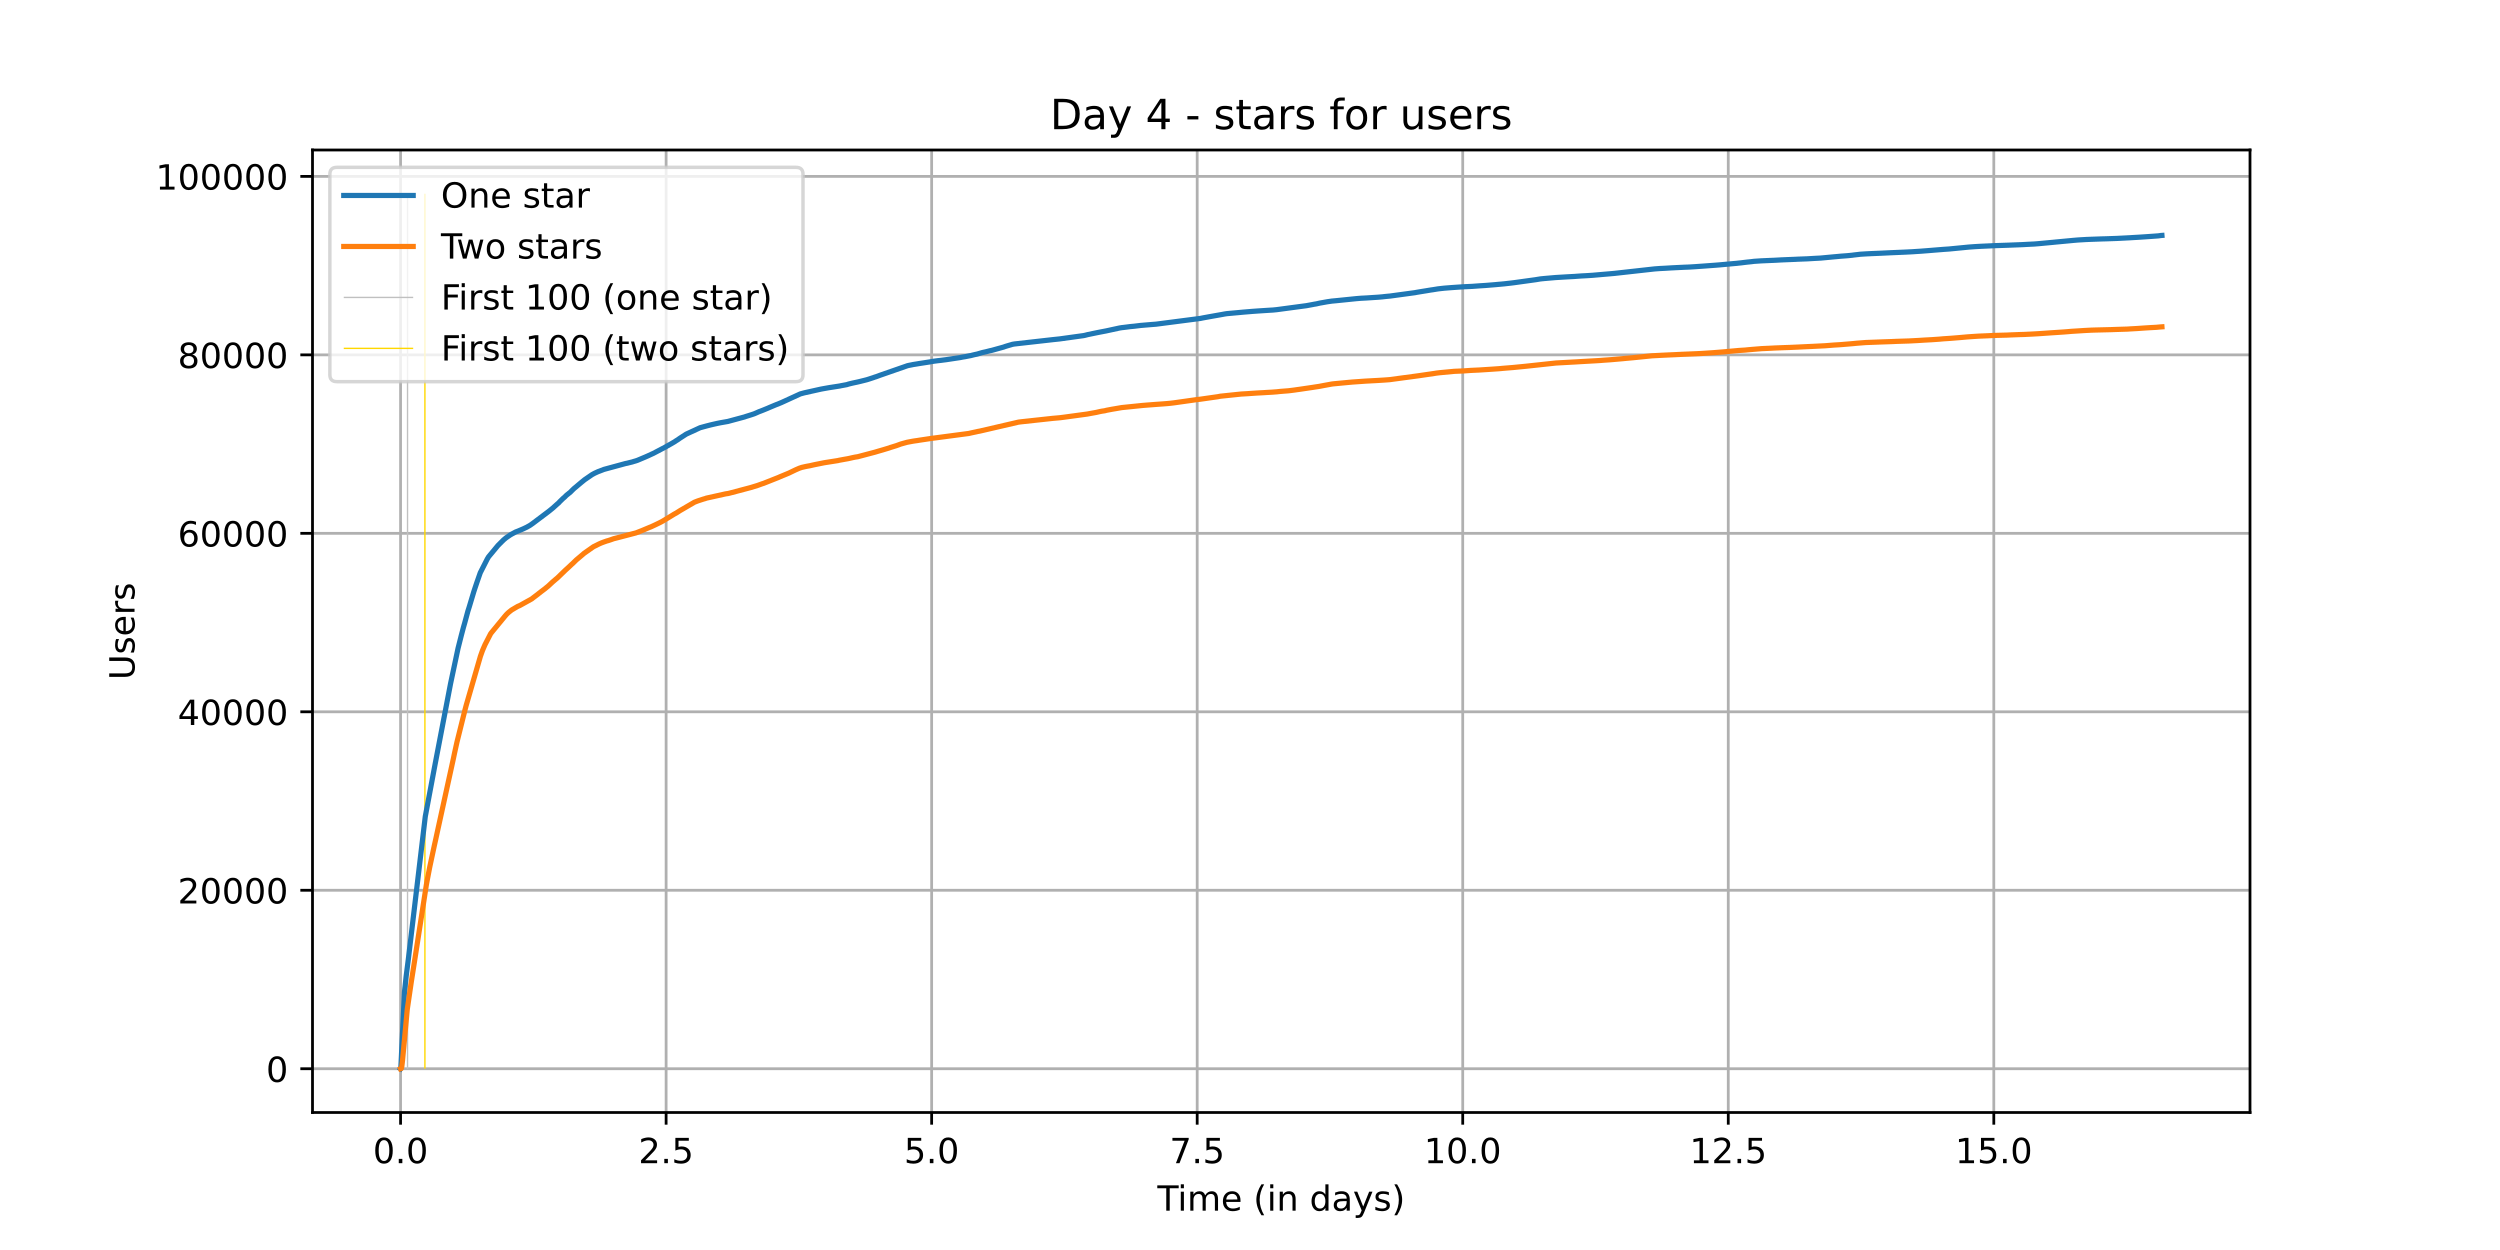 <?xml version="1.0" encoding="utf-8" standalone="no"?>
<!DOCTYPE svg PUBLIC "-//W3C//DTD SVG 1.1//EN"
  "http://www.w3.org/Graphics/SVG/1.1/DTD/svg11.dtd">
<!-- Created with matplotlib (https://matplotlib.org/) -->
<svg height="360pt" version="1.1" viewBox="0 0 720 360" width="720pt" xmlns="http://www.w3.org/2000/svg" xmlns:xlink="http://www.w3.org/1999/xlink">
 <defs>
  <style type="text/css">*{stroke-linecap:butt;stroke-linejoin:round;}</style>
 </defs>
 <g id="figure_1">
  <g id="patch_1">
   <path d="M 0 360 
L 720 360 
L 720 0 
L 0 0 
z
" style="fill:#ffffff;"/>
  </g>
  <g id="axes_1">
   <g id="patch_2">
    <path d="M 90 320.4 
L 648 320.4 
L 648 43.2 
L 90 43.2 
z
" style="fill:#ffffff;"/>
   </g>
   <g id="matplotlib.axis_1">
    <g id="xtick_1">
     <g id="line2d_1">
      <path clip-path="url(#pec21afcc4f)" d="M 115.364 320.4 
L 115.364 43.2 
" style="fill:none;stroke:#b0b0b0;stroke-linecap:square;stroke-width:0.8;"/>
     </g>
     <g id="line2d_2">
      <defs>
       <path d="M 0 0 
L 0 3.5 
" id="m380cfe4bb8" style="stroke:#000000;stroke-width:0.8;"/>
      </defs>
      <g>
       <use style="stroke:#000000;stroke-width:0.8;" x="115.364" xlink:href="#m380cfe4bb8" y="320.4"/>
      </g>
     </g>
     <g id="text_1">
      <!-- 0.0 -->
      <g transform="translate(107.412 334.998)scale(0.1 -0.1)">
       <defs>
        <path d="M 31.781 66.406 
Q 24.172 66.406 20.328 58.906 
Q 16.5 51.422 16.5 36.375 
Q 16.5 21.391 20.328 13.891 
Q 24.172 6.391 31.781 6.391 
Q 39.453 6.391 43.281 13.891 
Q 47.125 21.391 47.125 36.375 
Q 47.125 51.422 43.281 58.906 
Q 39.453 66.406 31.781 66.406 
z
M 31.781 74.219 
Q 44.047 74.219 50.516 64.516 
Q 56.984 54.828 56.984 36.375 
Q 56.984 17.969 50.516 8.266 
Q 44.047 -1.422 31.781 -1.422 
Q 19.531 -1.422 13.062 8.266 
Q 6.594 17.969 6.594 36.375 
Q 6.594 54.828 13.062 64.516 
Q 19.531 74.219 31.781 74.219 
z
" id="DejaVuSans-48"/>
        <path d="M 10.688 12.406 
L 21 12.406 
L 21 0 
L 10.688 0 
z
" id="DejaVuSans-46"/>
       </defs>
       <use xlink:href="#DejaVuSans-48"/>
       <use x="63.623" xlink:href="#DejaVuSans-46"/>
       <use x="95.41" xlink:href="#DejaVuSans-48"/>
      </g>
     </g>
    </g>
    <g id="xtick_2">
     <g id="line2d_3">
      <path clip-path="url(#pec21afcc4f)" d="M 191.839 320.4 
L 191.839 43.2 
" style="fill:none;stroke:#b0b0b0;stroke-linecap:square;stroke-width:0.8;"/>
     </g>
     <g id="line2d_4">
      <g>
       <use style="stroke:#000000;stroke-width:0.8;" x="191.839" xlink:href="#m380cfe4bb8" y="320.4"/>
      </g>
     </g>
     <g id="text_2">
      <!-- 2.5 -->
      <g transform="translate(183.887 334.998)scale(0.1 -0.1)">
       <defs>
        <path d="M 19.188 8.297 
L 53.609 8.297 
L 53.609 0 
L 7.328 0 
L 7.328 8.297 
Q 12.938 14.109 22.625 23.891 
Q 32.328 33.688 34.812 36.531 
Q 39.547 41.844 41.422 45.531 
Q 43.312 49.219 43.312 52.781 
Q 43.312 58.594 39.234 62.25 
Q 35.156 65.922 28.609 65.922 
Q 23.969 65.922 18.812 64.312 
Q 13.672 62.703 7.812 59.422 
L 7.812 69.391 
Q 13.766 71.781 18.938 73 
Q 24.125 74.219 28.422 74.219 
Q 39.75 74.219 46.484 68.547 
Q 53.219 62.891 53.219 53.422 
Q 53.219 48.922 51.531 44.891 
Q 49.859 40.875 45.406 35.406 
Q 44.188 33.984 37.641 27.219 
Q 31.109 20.453 19.188 8.297 
z
" id="DejaVuSans-50"/>
        <path d="M 10.797 72.906 
L 49.516 72.906 
L 49.516 64.594 
L 19.828 64.594 
L 19.828 46.734 
Q 21.969 47.469 24.109 47.828 
Q 26.266 48.188 28.422 48.188 
Q 40.625 48.188 47.75 41.5 
Q 54.891 34.812 54.891 23.391 
Q 54.891 11.625 47.562 5.094 
Q 40.234 -1.422 26.906 -1.422 
Q 22.312 -1.422 17.547 -0.641 
Q 12.797 0.141 7.719 1.703 
L 7.719 11.625 
Q 12.109 9.234 16.797 8.062 
Q 21.484 6.891 26.703 6.891 
Q 35.156 6.891 40.078 11.328 
Q 45.016 15.766 45.016 23.391 
Q 45.016 31 40.078 35.438 
Q 35.156 39.891 26.703 39.891 
Q 22.75 39.891 18.812 39.016 
Q 14.891 38.141 10.797 36.281 
z
" id="DejaVuSans-53"/>
       </defs>
       <use xlink:href="#DejaVuSans-50"/>
       <use x="63.623" xlink:href="#DejaVuSans-46"/>
       <use x="95.41" xlink:href="#DejaVuSans-53"/>
      </g>
     </g>
    </g>
    <g id="xtick_3">
     <g id="line2d_5">
      <path clip-path="url(#pec21afcc4f)" d="M 268.314 320.4 
L 268.314 43.2 
" style="fill:none;stroke:#b0b0b0;stroke-linecap:square;stroke-width:0.8;"/>
     </g>
     <g id="line2d_6">
      <g>
       <use style="stroke:#000000;stroke-width:0.8;" x="268.314" xlink:href="#m380cfe4bb8" y="320.4"/>
      </g>
     </g>
     <g id="text_3">
      <!-- 5.0 -->
      <g transform="translate(260.363 334.998)scale(0.1 -0.1)">
       <use xlink:href="#DejaVuSans-53"/>
       <use x="63.623" xlink:href="#DejaVuSans-46"/>
       <use x="95.41" xlink:href="#DejaVuSans-48"/>
      </g>
     </g>
    </g>
    <g id="xtick_4">
     <g id="line2d_7">
      <path clip-path="url(#pec21afcc4f)" d="M 344.79 320.4 
L 344.79 43.2 
" style="fill:none;stroke:#b0b0b0;stroke-linecap:square;stroke-width:0.8;"/>
     </g>
     <g id="line2d_8">
      <g>
       <use style="stroke:#000000;stroke-width:0.8;" x="344.79" xlink:href="#m380cfe4bb8" y="320.4"/>
      </g>
     </g>
     <g id="text_4">
      <!-- 7.5 -->
      <g transform="translate(336.838 334.998)scale(0.1 -0.1)">
       <defs>
        <path d="M 8.203 72.906 
L 55.078 72.906 
L 55.078 68.703 
L 28.609 0 
L 18.312 0 
L 43.219 64.594 
L 8.203 64.594 
z
" id="DejaVuSans-55"/>
       </defs>
       <use xlink:href="#DejaVuSans-55"/>
       <use x="63.623" xlink:href="#DejaVuSans-46"/>
       <use x="95.41" xlink:href="#DejaVuSans-53"/>
      </g>
     </g>
    </g>
    <g id="xtick_5">
     <g id="line2d_9">
      <path clip-path="url(#pec21afcc4f)" d="M 421.265 320.4 
L 421.265 43.2 
" style="fill:none;stroke:#b0b0b0;stroke-linecap:square;stroke-width:0.8;"/>
     </g>
     <g id="line2d_10">
      <g>
       <use style="stroke:#000000;stroke-width:0.8;" x="421.265" xlink:href="#m380cfe4bb8" y="320.4"/>
      </g>
     </g>
     <g id="text_5">
      <!-- 10.0 -->
      <g transform="translate(410.132 334.998)scale(0.1 -0.1)">
       <defs>
        <path d="M 12.406 8.297 
L 28.516 8.297 
L 28.516 63.922 
L 10.984 60.406 
L 10.984 69.391 
L 28.422 72.906 
L 38.281 72.906 
L 38.281 8.297 
L 54.391 8.297 
L 54.391 0 
L 12.406 0 
z
" id="DejaVuSans-49"/>
       </defs>
       <use xlink:href="#DejaVuSans-49"/>
       <use x="63.623" xlink:href="#DejaVuSans-48"/>
       <use x="127.246" xlink:href="#DejaVuSans-46"/>
       <use x="159.033" xlink:href="#DejaVuSans-48"/>
      </g>
     </g>
    </g>
    <g id="xtick_6">
     <g id="line2d_11">
      <path clip-path="url(#pec21afcc4f)" d="M 497.74 320.4 
L 497.74 43.2 
" style="fill:none;stroke:#b0b0b0;stroke-linecap:square;stroke-width:0.8;"/>
     </g>
     <g id="line2d_12">
      <g>
       <use style="stroke:#000000;stroke-width:0.8;" x="497.74" xlink:href="#m380cfe4bb8" y="320.4"/>
      </g>
     </g>
     <g id="text_6">
      <!-- 12.5 -->
      <g transform="translate(486.608 334.998)scale(0.1 -0.1)">
       <use xlink:href="#DejaVuSans-49"/>
       <use x="63.623" xlink:href="#DejaVuSans-50"/>
       <use x="127.246" xlink:href="#DejaVuSans-46"/>
       <use x="159.033" xlink:href="#DejaVuSans-53"/>
      </g>
     </g>
    </g>
    <g id="xtick_7">
     <g id="line2d_13">
      <path clip-path="url(#pec21afcc4f)" d="M 574.216 320.4 
L 574.216 43.2 
" style="fill:none;stroke:#b0b0b0;stroke-linecap:square;stroke-width:0.8;"/>
     </g>
     <g id="line2d_14">
      <g>
       <use style="stroke:#000000;stroke-width:0.8;" x="574.216" xlink:href="#m380cfe4bb8" y="320.4"/>
      </g>
     </g>
     <g id="text_7">
      <!-- 15.0 -->
      <g transform="translate(563.083 334.998)scale(0.1 -0.1)">
       <use xlink:href="#DejaVuSans-49"/>
       <use x="63.623" xlink:href="#DejaVuSans-53"/>
       <use x="127.246" xlink:href="#DejaVuSans-46"/>
       <use x="159.033" xlink:href="#DejaVuSans-48"/>
      </g>
     </g>
    </g>
    <g id="text_8">
     <!-- Time (in days) -->
     <g transform="translate(333.327 348.677)scale(0.1 -0.1)">
      <defs>
       <path d="M -0.297 72.906 
L 61.375 72.906 
L 61.375 64.594 
L 35.5 64.594 
L 35.5 0 
L 25.594 0 
L 25.594 64.594 
L -0.297 64.594 
z
" id="DejaVuSans-84"/>
       <path d="M 9.422 54.688 
L 18.406 54.688 
L 18.406 0 
L 9.422 0 
z
M 9.422 75.984 
L 18.406 75.984 
L 18.406 64.594 
L 9.422 64.594 
z
" id="DejaVuSans-105"/>
       <path d="M 52 44.188 
Q 55.375 50.25 60.062 53.125 
Q 64.75 56 71.094 56 
Q 79.641 56 84.281 50.016 
Q 88.922 44.047 88.922 33.016 
L 88.922 0 
L 79.891 0 
L 79.891 32.719 
Q 79.891 40.578 77.094 44.375 
Q 74.312 48.188 68.609 48.188 
Q 61.625 48.188 57.562 43.547 
Q 53.516 38.922 53.516 30.906 
L 53.516 0 
L 44.484 0 
L 44.484 32.719 
Q 44.484 40.625 41.703 44.406 
Q 38.922 48.188 33.109 48.188 
Q 26.219 48.188 22.156 43.531 
Q 18.109 38.875 18.109 30.906 
L 18.109 0 
L 9.078 0 
L 9.078 54.688 
L 18.109 54.688 
L 18.109 46.188 
Q 21.188 51.219 25.484 53.609 
Q 29.781 56 35.688 56 
Q 41.656 56 45.828 52.969 
Q 50 49.953 52 44.188 
z
" id="DejaVuSans-109"/>
       <path d="M 56.203 29.594 
L 56.203 25.203 
L 14.891 25.203 
Q 15.484 15.922 20.484 11.062 
Q 25.484 6.203 34.422 6.203 
Q 39.594 6.203 44.453 7.469 
Q 49.312 8.734 54.109 11.281 
L 54.109 2.781 
Q 49.266 0.734 44.188 -0.344 
Q 39.109 -1.422 33.891 -1.422 
Q 20.797 -1.422 13.156 6.188 
Q 5.516 13.812 5.516 26.812 
Q 5.516 40.234 12.766 48.109 
Q 20.016 56 32.328 56 
Q 43.359 56 49.781 48.891 
Q 56.203 41.797 56.203 29.594 
z
M 47.219 32.234 
Q 47.125 39.594 43.094 43.984 
Q 39.062 48.391 32.422 48.391 
Q 24.906 48.391 20.391 44.141 
Q 15.875 39.891 15.188 32.172 
z
" id="DejaVuSans-101"/>
       <path id="DejaVuSans-32"/>
       <path d="M 31 75.875 
Q 24.469 64.656 21.281 53.656 
Q 18.109 42.672 18.109 31.391 
Q 18.109 20.125 21.312 9.062 
Q 24.516 -2 31 -13.188 
L 23.188 -13.188 
Q 15.875 -1.703 12.234 9.375 
Q 8.594 20.453 8.594 31.391 
Q 8.594 42.281 12.203 53.312 
Q 15.828 64.359 23.188 75.875 
z
" id="DejaVuSans-40"/>
       <path d="M 54.891 33.016 
L 54.891 0 
L 45.906 0 
L 45.906 32.719 
Q 45.906 40.484 42.875 44.328 
Q 39.844 48.188 33.797 48.188 
Q 26.516 48.188 22.312 43.547 
Q 18.109 38.922 18.109 30.906 
L 18.109 0 
L 9.078 0 
L 9.078 54.688 
L 18.109 54.688 
L 18.109 46.188 
Q 21.344 51.125 25.703 53.562 
Q 30.078 56 35.797 56 
Q 45.219 56 50.047 50.172 
Q 54.891 44.344 54.891 33.016 
z
" id="DejaVuSans-110"/>
       <path d="M 45.406 46.391 
L 45.406 75.984 
L 54.391 75.984 
L 54.391 0 
L 45.406 0 
L 45.406 8.203 
Q 42.578 3.328 38.25 0.953 
Q 33.938 -1.422 27.875 -1.422 
Q 17.969 -1.422 11.734 6.484 
Q 5.516 14.406 5.516 27.297 
Q 5.516 40.188 11.734 48.094 
Q 17.969 56 27.875 56 
Q 33.938 56 38.25 53.625 
Q 42.578 51.266 45.406 46.391 
z
M 14.797 27.297 
Q 14.797 17.391 18.875 11.75 
Q 22.953 6.109 30.078 6.109 
Q 37.203 6.109 41.297 11.75 
Q 45.406 17.391 45.406 27.297 
Q 45.406 37.203 41.297 42.844 
Q 37.203 48.484 30.078 48.484 
Q 22.953 48.484 18.875 42.844 
Q 14.797 37.203 14.797 27.297 
z
" id="DejaVuSans-100"/>
       <path d="M 34.281 27.484 
Q 23.391 27.484 19.188 25 
Q 14.984 22.516 14.984 16.5 
Q 14.984 11.719 18.141 8.906 
Q 21.297 6.109 26.703 6.109 
Q 34.188 6.109 38.703 11.406 
Q 43.219 16.703 43.219 25.484 
L 43.219 27.484 
z
M 52.203 31.203 
L 52.203 0 
L 43.219 0 
L 43.219 8.297 
Q 40.141 3.328 35.547 0.953 
Q 30.953 -1.422 24.312 -1.422 
Q 15.922 -1.422 10.953 3.297 
Q 6 8.016 6 15.922 
Q 6 25.141 12.172 29.828 
Q 18.359 34.516 30.609 34.516 
L 43.219 34.516 
L 43.219 35.406 
Q 43.219 41.609 39.141 45 
Q 35.062 48.391 27.688 48.391 
Q 23 48.391 18.547 47.266 
Q 14.109 46.141 10.016 43.891 
L 10.016 52.203 
Q 14.938 54.109 19.578 55.047 
Q 24.219 56 28.609 56 
Q 40.484 56 46.344 49.844 
Q 52.203 43.703 52.203 31.203 
z
" id="DejaVuSans-97"/>
       <path d="M 32.172 -5.078 
Q 28.375 -14.844 24.75 -17.812 
Q 21.141 -20.797 15.094 -20.797 
L 7.906 -20.797 
L 7.906 -13.281 
L 13.188 -13.281 
Q 16.891 -13.281 18.938 -11.516 
Q 21 -9.766 23.484 -3.219 
L 25.094 0.875 
L 2.984 54.688 
L 12.5 54.688 
L 29.594 11.922 
L 46.688 54.688 
L 56.203 54.688 
z
" id="DejaVuSans-121"/>
       <path d="M 44.281 53.078 
L 44.281 44.578 
Q 40.484 46.531 36.375 47.5 
Q 32.281 48.484 27.875 48.484 
Q 21.188 48.484 17.844 46.438 
Q 14.5 44.391 14.5 40.281 
Q 14.5 37.156 16.891 35.375 
Q 19.281 33.594 26.516 31.984 
L 29.594 31.297 
Q 39.156 29.25 43.188 25.516 
Q 47.219 21.781 47.219 15.094 
Q 47.219 7.469 41.188 3.016 
Q 35.156 -1.422 24.609 -1.422 
Q 20.219 -1.422 15.453 -0.562 
Q 10.688 0.297 5.422 2 
L 5.422 11.281 
Q 10.406 8.688 15.234 7.391 
Q 20.062 6.109 24.812 6.109 
Q 31.156 6.109 34.562 8.281 
Q 37.984 10.453 37.984 14.406 
Q 37.984 18.062 35.516 20.016 
Q 33.062 21.969 24.703 23.781 
L 21.578 24.516 
Q 13.234 26.266 9.516 29.906 
Q 5.812 33.547 5.812 39.891 
Q 5.812 47.609 11.281 51.797 
Q 16.75 56 26.812 56 
Q 31.781 56 36.172 55.266 
Q 40.578 54.547 44.281 53.078 
z
" id="DejaVuSans-115"/>
       <path d="M 8.016 75.875 
L 15.828 75.875 
Q 23.141 64.359 26.781 53.312 
Q 30.422 42.281 30.422 31.391 
Q 30.422 20.453 26.781 9.375 
Q 23.141 -1.703 15.828 -13.188 
L 8.016 -13.188 
Q 14.5 -2 17.703 9.062 
Q 20.906 20.125 20.906 31.391 
Q 20.906 42.672 17.703 53.656 
Q 14.5 64.656 8.016 75.875 
z
" id="DejaVuSans-41"/>
      </defs>
      <use xlink:href="#DejaVuSans-84"/>
      <use x="57.959" xlink:href="#DejaVuSans-105"/>
      <use x="85.742" xlink:href="#DejaVuSans-109"/>
      <use x="183.154" xlink:href="#DejaVuSans-101"/>
      <use x="244.678" xlink:href="#DejaVuSans-32"/>
      <use x="276.465" xlink:href="#DejaVuSans-40"/>
      <use x="315.479" xlink:href="#DejaVuSans-105"/>
      <use x="343.262" xlink:href="#DejaVuSans-110"/>
      <use x="406.641" xlink:href="#DejaVuSans-32"/>
      <use x="438.428" xlink:href="#DejaVuSans-100"/>
      <use x="501.904" xlink:href="#DejaVuSans-97"/>
      <use x="563.184" xlink:href="#DejaVuSans-121"/>
      <use x="622.363" xlink:href="#DejaVuSans-115"/>
      <use x="674.463" xlink:href="#DejaVuSans-41"/>
     </g>
    </g>
   </g>
   <g id="matplotlib.axis_2">
    <g id="ytick_1">
     <g id="line2d_15">
      <path clip-path="url(#pec21afcc4f)" d="M 90 307.8 
L 648 307.8 
" style="fill:none;stroke:#b0b0b0;stroke-linecap:square;stroke-width:0.8;"/>
     </g>
     <g id="line2d_16">
      <defs>
       <path d="M 0 0 
L -3.5 0 
" id="m52fff2cb11" style="stroke:#000000;stroke-width:0.8;"/>
      </defs>
      <g>
       <use style="stroke:#000000;stroke-width:0.8;" x="90" xlink:href="#m52fff2cb11" y="307.8"/>
      </g>
     </g>
     <g id="text_9">
      <!-- 0 -->
      <g transform="translate(76.638 311.599)scale(0.1 -0.1)">
       <use xlink:href="#DejaVuSans-48"/>
      </g>
     </g>
    </g>
    <g id="ytick_2">
     <g id="line2d_17">
      <path clip-path="url(#pec21afcc4f)" d="M 90 256.399 
L 648 256.399 
" style="fill:none;stroke:#b0b0b0;stroke-linecap:square;stroke-width:0.8;"/>
     </g>
     <g id="line2d_18">
      <g>
       <use style="stroke:#000000;stroke-width:0.8;" x="90" xlink:href="#m52fff2cb11" y="256.399"/>
      </g>
     </g>
     <g id="text_10">
      <!-- 20000 -->
      <g transform="translate(51.188 260.199)scale(0.1 -0.1)">
       <use xlink:href="#DejaVuSans-50"/>
       <use x="63.623" xlink:href="#DejaVuSans-48"/>
       <use x="127.246" xlink:href="#DejaVuSans-48"/>
       <use x="190.869" xlink:href="#DejaVuSans-48"/>
       <use x="254.492" xlink:href="#DejaVuSans-48"/>
      </g>
     </g>
    </g>
    <g id="ytick_3">
     <g id="line2d_19">
      <path clip-path="url(#pec21afcc4f)" d="M 90 204.999 
L 648 204.999 
" style="fill:none;stroke:#b0b0b0;stroke-linecap:square;stroke-width:0.8;"/>
     </g>
     <g id="line2d_20">
      <g>
       <use style="stroke:#000000;stroke-width:0.8;" x="90" xlink:href="#m52fff2cb11" y="204.999"/>
      </g>
     </g>
     <g id="text_11">
      <!-- 40000 -->
      <g transform="translate(51.188 208.798)scale(0.1 -0.1)">
       <defs>
        <path d="M 37.797 64.312 
L 12.891 25.391 
L 37.797 25.391 
z
M 35.203 72.906 
L 47.609 72.906 
L 47.609 25.391 
L 58.016 25.391 
L 58.016 17.188 
L 47.609 17.188 
L 47.609 0 
L 37.797 0 
L 37.797 17.188 
L 4.891 17.188 
L 4.891 26.703 
z
" id="DejaVuSans-52"/>
       </defs>
       <use xlink:href="#DejaVuSans-52"/>
       <use x="63.623" xlink:href="#DejaVuSans-48"/>
       <use x="127.246" xlink:href="#DejaVuSans-48"/>
       <use x="190.869" xlink:href="#DejaVuSans-48"/>
       <use x="254.492" xlink:href="#DejaVuSans-48"/>
      </g>
     </g>
    </g>
    <g id="ytick_4">
     <g id="line2d_21">
      <path clip-path="url(#pec21afcc4f)" d="M 90 153.598 
L 648 153.598 
" style="fill:none;stroke:#b0b0b0;stroke-linecap:square;stroke-width:0.8;"/>
     </g>
     <g id="line2d_22">
      <g>
       <use style="stroke:#000000;stroke-width:0.8;" x="90" xlink:href="#m52fff2cb11" y="153.598"/>
      </g>
     </g>
     <g id="text_12">
      <!-- 60000 -->
      <g transform="translate(51.188 157.397)scale(0.1 -0.1)">
       <defs>
        <path d="M 33.016 40.375 
Q 26.375 40.375 22.484 35.828 
Q 18.609 31.297 18.609 23.391 
Q 18.609 15.531 22.484 10.953 
Q 26.375 6.391 33.016 6.391 
Q 39.656 6.391 43.531 10.953 
Q 47.406 15.531 47.406 23.391 
Q 47.406 31.297 43.531 35.828 
Q 39.656 40.375 33.016 40.375 
z
M 52.594 71.297 
L 52.594 62.312 
Q 48.875 64.062 45.094 64.984 
Q 41.312 65.922 37.594 65.922 
Q 27.828 65.922 22.672 59.328 
Q 17.531 52.734 16.797 39.406 
Q 19.672 43.656 24.016 45.922 
Q 28.375 48.188 33.594 48.188 
Q 44.578 48.188 50.953 41.516 
Q 57.328 34.859 57.328 23.391 
Q 57.328 12.156 50.688 5.359 
Q 44.047 -1.422 33.016 -1.422 
Q 20.359 -1.422 13.672 8.266 
Q 6.984 17.969 6.984 36.375 
Q 6.984 53.656 15.188 63.938 
Q 23.391 74.219 37.203 74.219 
Q 40.922 74.219 44.703 73.484 
Q 48.484 72.75 52.594 71.297 
z
" id="DejaVuSans-54"/>
       </defs>
       <use xlink:href="#DejaVuSans-54"/>
       <use x="63.623" xlink:href="#DejaVuSans-48"/>
       <use x="127.246" xlink:href="#DejaVuSans-48"/>
       <use x="190.869" xlink:href="#DejaVuSans-48"/>
       <use x="254.492" xlink:href="#DejaVuSans-48"/>
      </g>
     </g>
    </g>
    <g id="ytick_5">
     <g id="line2d_23">
      <path clip-path="url(#pec21afcc4f)" d="M 90 102.197 
L 648 102.197 
" style="fill:none;stroke:#b0b0b0;stroke-linecap:square;stroke-width:0.8;"/>
     </g>
     <g id="line2d_24">
      <g>
       <use style="stroke:#000000;stroke-width:0.8;" x="90" xlink:href="#m52fff2cb11" y="102.197"/>
      </g>
     </g>
     <g id="text_13">
      <!-- 80000 -->
      <g transform="translate(51.188 105.997)scale(0.1 -0.1)">
       <defs>
        <path d="M 31.781 34.625 
Q 24.75 34.625 20.719 30.859 
Q 16.703 27.094 16.703 20.516 
Q 16.703 13.922 20.719 10.156 
Q 24.75 6.391 31.781 6.391 
Q 38.812 6.391 42.859 10.172 
Q 46.922 13.969 46.922 20.516 
Q 46.922 27.094 42.891 30.859 
Q 38.875 34.625 31.781 34.625 
z
M 21.922 38.812 
Q 15.578 40.375 12.031 44.719 
Q 8.5 49.078 8.5 55.328 
Q 8.5 64.062 14.719 69.141 
Q 20.953 74.219 31.781 74.219 
Q 42.672 74.219 48.875 69.141 
Q 55.078 64.062 55.078 55.328 
Q 55.078 49.078 51.531 44.719 
Q 48 40.375 41.703 38.812 
Q 48.828 37.156 52.797 32.312 
Q 56.781 27.484 56.781 20.516 
Q 56.781 9.906 50.312 4.234 
Q 43.844 -1.422 31.781 -1.422 
Q 19.734 -1.422 13.25 4.234 
Q 6.781 9.906 6.781 20.516 
Q 6.781 27.484 10.781 32.312 
Q 14.797 37.156 21.922 38.812 
z
M 18.312 54.391 
Q 18.312 48.734 21.844 45.562 
Q 25.391 42.391 31.781 42.391 
Q 38.141 42.391 41.719 45.562 
Q 45.312 48.734 45.312 54.391 
Q 45.312 60.062 41.719 63.234 
Q 38.141 66.406 31.781 66.406 
Q 25.391 66.406 21.844 63.234 
Q 18.312 60.062 18.312 54.391 
z
" id="DejaVuSans-56"/>
       </defs>
       <use xlink:href="#DejaVuSans-56"/>
       <use x="63.623" xlink:href="#DejaVuSans-48"/>
       <use x="127.246" xlink:href="#DejaVuSans-48"/>
       <use x="190.869" xlink:href="#DejaVuSans-48"/>
       <use x="254.492" xlink:href="#DejaVuSans-48"/>
      </g>
     </g>
    </g>
    <g id="ytick_6">
     <g id="line2d_25">
      <path clip-path="url(#pec21afcc4f)" d="M 90 50.797 
L 648 50.797 
" style="fill:none;stroke:#b0b0b0;stroke-linecap:square;stroke-width:0.8;"/>
     </g>
     <g id="line2d_26">
      <g>
       <use style="stroke:#000000;stroke-width:0.8;" x="90" xlink:href="#m52fff2cb11" y="50.797"/>
      </g>
     </g>
     <g id="text_14">
      <!-- 100000 -->
      <g transform="translate(44.825 54.596)scale(0.1 -0.1)">
       <use xlink:href="#DejaVuSans-49"/>
       <use x="63.623" xlink:href="#DejaVuSans-48"/>
       <use x="127.246" xlink:href="#DejaVuSans-48"/>
       <use x="190.869" xlink:href="#DejaVuSans-48"/>
       <use x="254.492" xlink:href="#DejaVuSans-48"/>
       <use x="318.115" xlink:href="#DejaVuSans-48"/>
      </g>
     </g>
    </g>
    <g id="text_15">
     <!-- Users -->
     <g transform="translate(38.745 195.801)rotate(-90)scale(0.1 -0.1)">
      <defs>
       <path d="M 8.688 72.906 
L 18.609 72.906 
L 18.609 28.609 
Q 18.609 16.891 22.844 11.734 
Q 27.094 6.594 36.625 6.594 
Q 46.094 6.594 50.344 11.734 
Q 54.594 16.891 54.594 28.609 
L 54.594 72.906 
L 64.5 72.906 
L 64.5 27.391 
Q 64.5 13.141 57.438 5.859 
Q 50.391 -1.422 36.625 -1.422 
Q 22.797 -1.422 15.734 5.859 
Q 8.688 13.141 8.688 27.391 
z
" id="DejaVuSans-85"/>
       <path d="M 41.109 46.297 
Q 39.594 47.172 37.812 47.578 
Q 36.031 48 33.891 48 
Q 26.266 48 22.188 43.047 
Q 18.109 38.094 18.109 28.812 
L 18.109 0 
L 9.078 0 
L 9.078 54.688 
L 18.109 54.688 
L 18.109 46.188 
Q 20.953 51.172 25.484 53.578 
Q 30.031 56 36.531 56 
Q 37.453 56 38.578 55.875 
Q 39.703 55.766 41.062 55.516 
z
" id="DejaVuSans-114"/>
      </defs>
      <use xlink:href="#DejaVuSans-85"/>
      <use x="73.193" xlink:href="#DejaVuSans-115"/>
      <use x="125.293" xlink:href="#DejaVuSans-101"/>
      <use x="186.816" xlink:href="#DejaVuSans-114"/>
      <use x="227.93" xlink:href="#DejaVuSans-115"/>
     </g>
    </g>
   </g>
   <g id="LineCollection_1">
    <path clip-path="url(#pec21afcc4f)" d="M 117.369 307.8 
L 117.369 55.8 
" style="fill:none;stroke:#c0c0c0;stroke-width:0.4;"/>
   </g>
   <g id="LineCollection_2">
    <path clip-path="url(#pec21afcc4f)" d="M 122.374 307.8 
L 122.374 55.8 
" style="fill:none;stroke:#ffd700;stroke-width:0.4;"/>
   </g>
   <g id="line2d_27">
    <path clip-path="url(#pec21afcc4f)" d="M 115.364 307.8 
L 115.426 307.71 
L 115.51 306.16 
L 116.479 285.754 
L 116.98 281.123 
L 117.61 276.186 
L 122.48 235.158 
L 125.26 220.352 
L 129.765 196.857 
L 131.922 186.692 
L 132.86 182.984 
L 133.478 180.653 
L 133.835 179.409 
L 134.756 176.001 
L 135.139 174.798 
L 136.463 170.388 
L 136.842 169.234 
L 137.389 167.61 
L 138.315 164.958 
L 140.331 160.992 
L 140.717 160.352 
L 143.422 157.093 
L 144.999 155.518 
L 145.377 155.202 
L 145.713 154.919 
L 146.881 154.109 
L 147.07 153.999 
L 147.407 153.796 
L 147.744 153.626 
L 147.933 153.521 
L 148.481 153.218 
L 149.165 152.958 
L 149.816 152.683 
L 150.376 152.444 
L 150.636 152.336 
L 151.765 151.799 
L 151.939 151.691 
L 152.481 151.393 
L 152.696 151.257 
L 153.179 150.92 
L 153.428 150.748 
L 157.934 147.353 
L 158.208 147.14 
L 159.323 146.232 
L 159.618 145.955 
L 160.439 145.217 
L 160.598 145.078 
L 160.923 144.801 
L 161.197 144.487 
L 162.207 143.505 
L 162.406 143.349 
L 162.713 143.074 
L 162.965 142.804 
L 163.163 142.627 
L 163.415 142.413 
L 163.639 142.249 
L 163.856 142.056 
L 164.186 141.814 
L 164.865 141.128 
L 165.37 140.648 
L 165.538 140.514 
L 165.958 140.17 
L 166.42 139.774 
L 167.513 138.859 
L 167.787 138.638 
L 168.334 138.188 
L 170.477 136.715 
L 171.011 136.42 
L 171.221 136.307 
L 171.642 136.109 
L 172.285 135.816 
L 172.6 135.708 
L 173.916 135.194 
L 180.139 133.5 
L 180.665 133.398 
L 181.192 133.259 
L 182.076 133.045 
L 182.497 132.909 
L 183.128 132.727 
L 183.613 132.56 
L 185.865 131.611 
L 186.581 131.298 
L 187.676 130.789 
L 188.139 130.581 
L 191.697 128.715 
L 192.096 128.473 
L 192.875 128.042 
L 193.128 127.905 
L 194.328 127.204 
L 194.707 126.939 
L 195.17 126.659 
L 195.759 126.24 
L 196.159 125.98 
L 197.633 125.027 
L 201.633 123.182 
L 202.854 122.848 
L 203.528 122.665 
L 203.738 122.611 
L 204.538 122.406 
L 205.401 122.202 
L 206.454 121.963 
L 206.896 121.871 
L 207.569 121.737 
L 209.611 121.38 
L 214.411 120.085 
L 214.769 119.956 
L 216.411 119.442 
L 217.19 119.18 
L 217.821 118.913 
L 218.622 118.553 
L 218.938 118.443 
L 219.738 118.132 
L 221.17 117.546 
L 221.486 117.402 
L 223.297 116.643 
L 223.697 116.484 
L 224.033 116.363 
L 224.391 116.209 
L 225.065 115.929 
L 225.592 115.69 
L 230.478 113.449 
L 231.657 113.13 
L 236.437 112.066 
L 237.026 111.956 
L 238.689 111.66 
L 241.85 111.167 
L 242.168 111.095 
L 243.877 110.776 
L 244.319 110.632 
L 244.719 110.527 
L 245.646 110.306 
L 246.867 110.046 
L 247.709 109.851 
L 248.572 109.635 
L 249.078 109.509 
L 249.478 109.406 
L 249.751 109.332 
L 250.32 109.152 
L 251.647 108.718 
L 251.942 108.602 
L 252.278 108.509 
L 253.353 108.108 
L 253.837 107.939 
L 261.355 105.322 
L 261.839 105.215 
L 262.492 105.091 
L 262.976 104.986 
L 263.524 104.901 
L 264.197 104.793 
L 264.493 104.739 
L 267.799 104.228 
L 268.409 104.115 
L 269.104 104.007 
L 270.072 103.881 
L 271.041 103.775 
L 271.546 103.706 
L 272.43 103.595 
L 276.514 102.981 
L 277.209 102.84 
L 277.904 102.729 
L 279.272 102.462 
L 279.567 102.408 
L 280.348 102.21 
L 280.833 102.097 
L 281.359 101.989 
L 282.917 101.537 
L 284.012 101.295 
L 285.085 101.018 
L 285.612 100.907 
L 289.066 99.949 
L 289.445 99.805 
L 290.14 99.589 
L 290.772 99.404 
L 291.003 99.342 
L 291.593 99.162 
L 292.182 99.062 
L 303.368 97.797 
L 304.406 97.689 
L 305.23 97.602 
L 312.055 96.656 
L 312.498 96.564 
L 313.298 96.356 
L 316.078 95.785 
L 316.626 95.677 
L 316.942 95.615 
L 318.564 95.304 
L 322.441 94.462 
L 323.136 94.351 
L 323.579 94.305 
L 324.485 94.194 
L 325.454 94.066 
L 326.612 93.955 
L 327.539 93.845 
L 328.444 93.734 
L 331.498 93.475 
L 332.929 93.364 
L 345.713 91.706 
L 346.45 91.552 
L 348.26 91.223 
L 350.029 90.907 
L 351.988 90.563 
L 352.641 90.437 
L 353.357 90.326 
L 356.811 90.013 
L 357.99 89.902 
L 360.769 89.671 
L 362.327 89.56 
L 364.242 89.435 
L 365.99 89.324 
L 366.581 89.291 
L 367.697 89.18 
L 376.224 88.039 
L 377.971 87.72 
L 378.518 87.612 
L 379.086 87.52 
L 380.16 87.278 
L 380.539 87.214 
L 382.307 86.898 
L 383.044 86.793 
L 383.571 86.715 
L 384.77 86.605 
L 390.643 86.006 
L 391.972 85.896 
L 393.467 85.821 
L 395.109 85.711 
L 396.961 85.592 
L 398.203 85.482 
L 398.54 85.438 
L 399.593 85.33 
L 400.309 85.266 
L 407.552 84.282 
L 407.951 84.199 
L 408.604 84.089 
L 409.93 83.873 
L 410.604 83.765 
L 411.993 83.534 
L 412.752 83.423 
L 414.162 83.195 
L 415.131 83.084 
L 415.952 82.994 
L 417.32 82.886 
L 418.015 82.83 
L 419.614 82.719 
L 421.635 82.585 
L 423.994 82.475 
L 426.183 82.316 
L 427.91 82.205 
L 430.583 81.987 
L 431.701 81.881 
L 432.102 81.85 
L 433.26 81.74 
L 434.123 81.64 
L 435.133 81.529 
L 436.06 81.413 
L 442.272 80.553 
L 443.661 80.324 
L 444.777 80.213 
L 448 79.933 
L 449.831 79.823 
L 451.537 79.722 
L 453.516 79.614 
L 453.916 79.581 
L 455.476 79.471 
L 457.016 79.391 
L 458.679 79.283 
L 459.416 79.219 
L 460.68 79.108 
L 463.69 78.849 
L 464.932 78.738 
L 476.514 77.448 
L 478.009 77.337 
L 479.504 77.263 
L 481.294 77.152 
L 482.809 77.075 
L 485.104 76.965 
L 486.409 76.916 
L 488.198 76.805 
L 490.409 76.649 
L 491.904 76.538 
L 494.136 76.374 
L 495.484 76.263 
L 499.084 75.932 
L 500.264 75.829 
L 500.601 75.785 
L 501.38 75.708 
L 502.265 75.597 
L 503.15 75.49 
L 504.245 75.379 
L 505.193 75.263 
L 507.214 75.125 
L 509.741 75.014 
L 511.089 74.96 
L 513.046 74.85 
L 514.457 74.79 
L 517.09 74.683 
L 517.681 74.649 
L 520.565 74.539 
L 522.312 74.433 
L 524.375 74.323 
L 528.165 73.968 
L 529.386 73.858 
L 530.144 73.783 
L 531.66 73.673 
L 532.355 73.613 
L 533.43 73.505 
L 533.935 73.434 
L 534.883 73.326 
L 535.768 73.22 
L 537.516 73.11 
L 538.99 73.038 
L 541.642 72.927 
L 543.137 72.855 
L 544.673 72.781 
L 547.263 72.67 
L 548.652 72.611 
L 550.842 72.501 
L 551.494 72.454 
L 553.221 72.344 
L 555.684 72.151 
L 557.01 72.041 
L 559.726 71.822 
L 561.327 71.712 
L 565.455 71.313 
L 566.529 71.205 
L 567.267 71.138 
L 568.825 71.028 
L 570.488 70.933 
L 572.952 70.822 
L 574.446 70.75 
L 577.605 70.642 
L 578.131 70.624 
L 580.973 70.514 
L 582.341 70.46 
L 584.405 70.349 
L 585.899 70.275 
L 587.247 70.164 
L 591.079 69.805 
L 592.173 69.697 
L 592.931 69.627 
L 597.142 69.229 
L 598.405 69.121 
L 599.015 69.082 
L 600.91 68.972 
L 602.279 68.918 
L 605.352 68.807 
L 606.531 68.777 
L 609.689 68.666 
L 611.205 68.589 
L 613.352 68.478 
L 614.005 68.435 
L 615.942 68.324 
L 617.857 68.198 
L 619.436 68.088 
L 621.605 67.931 
L 622.342 67.823 
L 622.636 67.8 
L 622.636 67.8 
" style="fill:none;stroke:#1f77b4;stroke-linecap:square;stroke-width:1.5;"/>
   </g>
   <g id="line2d_28">
    <path clip-path="url(#pec21afcc4f)" d="M 115.364 307.8 
L 115.574 307.723 
L 115.721 307.173 
L 115.932 305.358 
L 117.295 290.668 
L 118.437 282.876 
L 119.355 277.026 
L 122.775 254.934 
L 122.885 254.297 
L 123.767 249.699 
L 124.146 247.929 
L 125.049 243.701 
L 125.47 241.809 
L 126.017 239.291 
L 130.565 218.53 
L 130.934 216.769 
L 131.607 213.716 
L 133.898 204.521 
L 134.256 203.166 
L 138.358 189.018 
L 138.927 187.42 
L 139.2 186.769 
L 139.685 185.657 
L 141.286 182.544 
L 141.403 182.377 
L 141.593 182.133 
L 145.482 177.397 
L 145.944 176.877 
L 146.37 176.466 
L 146.67 176.214 
L 147.315 175.703 
L 147.491 175.592 
L 147.925 175.338 
L 148.333 175.094 
L 149.112 174.641 
L 149.386 174.523 
L 149.66 174.413 
L 153.134 172.488 
L 153.474 172.22 
L 155.007 171.056 
L 155.092 170.966 
L 155.407 170.74 
L 155.407 170.74 
L 155.786 170.434 
L 156.965 169.545 
L 157.365 169.208 
L 157.807 168.856 
L 158.228 168.473 
L 158.629 168.093 
L 159.112 167.643 
L 159.997 166.882 
L 160.523 166.448 
L 162.797 164.246 
L 162.974 164.081 
L 163.31 163.78 
L 163.702 163.423 
L 164.76 162.423 
L 164.886 162.326 
L 165.979 161.254 
L 166.505 160.815 
L 167.387 160.067 
L 168.25 159.329 
L 170.927 157.453 
L 171.327 157.263 
L 172.4 156.721 
L 172.632 156.61 
L 173.221 156.356 
L 173.967 156.076 
L 174.282 155.965 
L 174.766 155.795 
L 175.186 155.685 
L 175.922 155.438 
L 176.744 155.145 
L 177.732 154.898 
L 183.17 153.472 
L 184.476 152.961 
L 184.897 152.799 
L 187.128 151.863 
L 187.507 151.719 
L 188.728 151.151 
L 189.781 150.642 
L 190.602 150.226 
L 191.107 149.931 
L 192.181 149.285 
L 192.791 148.913 
L 193.696 148.36 
L 194.117 148.098 
L 194.749 147.756 
L 195.97 146.98 
L 196.223 146.839 
L 199.991 144.644 
L 200.727 144.354 
L 201.211 144.181 
L 202.559 143.742 
L 203.128 143.583 
L 203.401 143.472 
L 208.98 142.233 
L 209.717 142.123 
L 210.054 142.043 
L 216.137 140.434 
L 218.159 139.815 
L 218.622 139.65 
L 219.549 139.314 
L 219.907 139.206 
L 224.286 137.471 
L 224.581 137.33 
L 226.877 136.381 
L 227.214 136.24 
L 227.761 135.973 
L 228.73 135.508 
L 229.214 135.279 
L 229.804 135.024 
L 230.162 134.865 
L 230.92 134.608 
L 231.931 134.377 
L 232.583 134.248 
L 233.215 134.138 
L 234.226 133.906 
L 234.668 133.811 
L 237.342 133.274 
L 237.973 133.171 
L 238.331 133.117 
L 241.322 132.645 
L 241.66 132.56 
L 243.434 132.236 
L 244.045 132.131 
L 244.592 132.02 
L 245.604 131.789 
L 246.298 131.647 
L 247.014 131.539 
L 251.962 130.234 
L 252.384 130.108 
L 253.016 129.918 
L 253.669 129.733 
L 254.279 129.555 
L 256.069 129.016 
L 256.448 128.874 
L 258.154 128.347 
L 259.122 127.995 
L 259.417 127.885 
L 260.007 127.718 
L 261.249 127.376 
L 262.85 127.075 
L 263.397 126.985 
L 264.177 126.88 
L 264.766 126.78 
L 268.683 126.196 
L 269.588 126.086 
L 278.998 124.839 
L 279.863 124.641 
L 281.106 124.379 
L 281.591 124.264 
L 282.201 124.153 
L 293.32 121.573 
L 294.225 121.462 
L 303.242 120.483 
L 304.491 120.375 
L 305.23 120.308 
L 306.115 120.198 
L 313.193 119.237 
L 313.508 119.172 
L 315.362 118.838 
L 315.762 118.764 
L 316.773 118.53 
L 317.426 118.407 
L 318.164 118.299 
L 318.711 118.155 
L 320.292 117.857 
L 320.882 117.759 
L 322.863 117.417 
L 323.136 117.376 
L 329.034 116.772 
L 330.382 116.661 
L 332.761 116.479 
L 334.319 116.368 
L 334.971 116.322 
L 336.319 116.214 
L 337.119 116.135 
L 338.045 116.024 
L 344.218 115.153 
L 344.576 115.096 
L 345.587 114.986 
L 350.746 114.251 
L 351.441 114.112 
L 357.442 113.485 
L 359.295 113.377 
L 359.969 113.328 
L 361.948 113.195 
L 363.99 113.084 
L 364.642 113.04 
L 366.35 112.945 
L 367.76 112.837 
L 368.602 112.742 
L 369.949 112.634 
L 371.023 112.552 
L 371.929 112.444 
L 372.897 112.318 
L 373.613 112.21 
L 374.097 112.148 
L 378.16 111.55 
L 378.728 111.457 
L 379.865 111.29 
L 381.465 110.984 
L 381.76 110.933 
L 383.486 110.614 
L 383.991 110.547 
L 388.286 110.139 
L 389.507 110.028 
L 391.698 109.874 
L 393.256 109.764 
L 394.835 109.679 
L 396.856 109.568 
L 398.667 109.455 
L 400.161 109.345 
L 408.52 108.221 
L 413.131 107.546 
L 413.699 107.453 
L 414.604 107.343 
L 418.815 106.944 
L 421.362 106.834 
L 423.572 106.677 
L 425.993 106.566 
L 427.973 106.438 
L 429.699 106.327 
L 431.785 106.181 
L 432.965 106.07 
L 435.765 105.842 
L 438.734 105.551 
L 439.534 105.472 
L 448.126 104.544 
L 450.147 104.433 
L 451.789 104.341 
L 453.832 104.23 
L 455.624 104.12 
L 457.606 104.009 
L 459.227 103.919 
L 460.995 103.811 
L 461.732 103.747 
L 463.353 103.637 
L 464.026 103.585 
L 467.227 103.308 
L 468.342 103.2 
L 469.037 103.138 
L 470.259 103.027 
L 475.819 102.465 
L 477.883 102.357 
L 478.472 102.326 
L 480.767 102.215 
L 482.178 102.156 
L 484.409 102.046 
L 485.799 101.989 
L 488.451 101.879 
L 489.946 101.807 
L 491.946 101.676 
L 493.589 101.565 
L 496.241 101.354 
L 497.421 101.244 
L 500.854 100.933 
L 502.602 100.822 
L 503.382 100.743 
L 504.624 100.632 
L 507.34 100.409 
L 509.741 100.298 
L 511.278 100.218 
L 514.099 100.108 
L 515.341 100.069 
L 517.849 99.959 
L 519.449 99.877 
L 521.891 99.766 
L 523.47 99.686 
L 525.66 99.576 
L 528.165 99.378 
L 529.933 99.27 
L 530.628 99.214 
L 533.535 98.972 
L 534.651 98.861 
L 537.327 98.648 
L 540.295 98.538 
L 541.621 98.486 
L 544.821 98.376 
L 546.252 98.311 
L 549.726 98.201 
L 550.294 98.173 
L 552.4 98.062 
L 554.316 97.941 
L 556.357 97.831 
L 558.484 97.684 
L 559.705 97.574 
L 560.315 97.535 
L 561.938 97.425 
L 564.612 97.206 
L 565.813 97.098 
L 566.529 97.034 
L 568.046 96.924 
L 569.941 96.805 
L 572.594 96.695 
L 574.173 96.61 
L 578.194 96.502 
L 578.805 96.466 
L 581.71 96.356 
L 582.91 96.322 
L 585.205 96.212 
L 586.931 96.114 
L 588.552 96.004 
L 590.721 95.852 
L 592.426 95.741 
L 594.51 95.6 
L 595.837 95.492 
L 596.553 95.428 
L 598.342 95.317 
L 600.257 95.191 
L 602.384 95.081 
L 603.605 95.045 
L 608.005 94.934 
L 609.31 94.886 
L 612.741 94.778 
L 613.415 94.729 
L 615.415 94.618 
L 617.584 94.467 
L 619.352 94.356 
L 620.994 94.269 
L 622.194 94.158 
L 622.636 94.127 
L 622.636 94.127 
" style="fill:none;stroke:#ff7f0e;stroke-linecap:square;stroke-width:1.5;"/>
   </g>
   <g id="patch_3">
    <path d="M 90 320.4 
L 90 43.2 
" style="fill:none;stroke:#000000;stroke-linecap:square;stroke-linejoin:miter;stroke-width:0.8;"/>
   </g>
   <g id="patch_4">
    <path d="M 648 320.4 
L 648 43.2 
" style="fill:none;stroke:#000000;stroke-linecap:square;stroke-linejoin:miter;stroke-width:0.8;"/>
   </g>
   <g id="patch_5">
    <path d="M 90 320.4 
L 648 320.4 
" style="fill:none;stroke:#000000;stroke-linecap:square;stroke-linejoin:miter;stroke-width:0.8;"/>
   </g>
   <g id="patch_6">
    <path d="M 90 43.2 
L 648 43.2 
" style="fill:none;stroke:#000000;stroke-linecap:square;stroke-linejoin:miter;stroke-width:0.8;"/>
   </g>
   <g id="text_16">
    <!-- Day 4 - stars for users -->
    <g transform="translate(302.426 37.2)scale(0.12 -0.12)">
     <defs>
      <path d="M 19.672 64.797 
L 19.672 8.109 
L 31.594 8.109 
Q 46.688 8.109 53.688 14.938 
Q 60.688 21.781 60.688 36.531 
Q 60.688 51.172 53.688 57.984 
Q 46.688 64.797 31.594 64.797 
z
M 9.812 72.906 
L 30.078 72.906 
Q 51.266 72.906 61.172 64.094 
Q 71.094 55.281 71.094 36.531 
Q 71.094 17.672 61.125 8.828 
Q 51.172 0 30.078 0 
L 9.812 0 
z
" id="DejaVuSans-68"/>
      <path d="M 4.891 31.391 
L 31.203 31.391 
L 31.203 23.391 
L 4.891 23.391 
z
" id="DejaVuSans-45"/>
      <path d="M 18.312 70.219 
L 18.312 54.688 
L 36.812 54.688 
L 36.812 47.703 
L 18.312 47.703 
L 18.312 18.016 
Q 18.312 11.328 20.141 9.422 
Q 21.969 7.516 27.594 7.516 
L 36.812 7.516 
L 36.812 0 
L 27.594 0 
Q 17.188 0 13.234 3.875 
Q 9.281 7.766 9.281 18.016 
L 9.281 47.703 
L 2.688 47.703 
L 2.688 54.688 
L 9.281 54.688 
L 9.281 70.219 
z
" id="DejaVuSans-116"/>
      <path d="M 37.109 75.984 
L 37.109 68.5 
L 28.516 68.5 
Q 23.688 68.5 21.797 66.547 
Q 19.922 64.594 19.922 59.516 
L 19.922 54.688 
L 34.719 54.688 
L 34.719 47.703 
L 19.922 47.703 
L 19.922 0 
L 10.891 0 
L 10.891 47.703 
L 2.297 47.703 
L 2.297 54.688 
L 10.891 54.688 
L 10.891 58.5 
Q 10.891 67.625 15.141 71.797 
Q 19.391 75.984 28.609 75.984 
z
" id="DejaVuSans-102"/>
      <path d="M 30.609 48.391 
Q 23.391 48.391 19.188 42.75 
Q 14.984 37.109 14.984 27.297 
Q 14.984 17.484 19.156 11.844 
Q 23.344 6.203 30.609 6.203 
Q 37.797 6.203 41.984 11.859 
Q 46.188 17.531 46.188 27.297 
Q 46.188 37.016 41.984 42.703 
Q 37.797 48.391 30.609 48.391 
z
M 30.609 56 
Q 42.328 56 49.016 48.375 
Q 55.719 40.766 55.719 27.297 
Q 55.719 13.875 49.016 6.219 
Q 42.328 -1.422 30.609 -1.422 
Q 18.844 -1.422 12.172 6.219 
Q 5.516 13.875 5.516 27.297 
Q 5.516 40.766 12.172 48.375 
Q 18.844 56 30.609 56 
z
" id="DejaVuSans-111"/>
      <path d="M 8.5 21.578 
L 8.5 54.688 
L 17.484 54.688 
L 17.484 21.922 
Q 17.484 14.156 20.5 10.266 
Q 23.531 6.391 29.594 6.391 
Q 36.859 6.391 41.078 11.031 
Q 45.312 15.672 45.312 23.688 
L 45.312 54.688 
L 54.297 54.688 
L 54.297 0 
L 45.312 0 
L 45.312 8.406 
Q 42.047 3.422 37.719 1 
Q 33.406 -1.422 27.688 -1.422 
Q 18.266 -1.422 13.375 4.438 
Q 8.5 10.297 8.5 21.578 
z
M 31.109 56 
z
" id="DejaVuSans-117"/>
     </defs>
     <use xlink:href="#DejaVuSans-68"/>
     <use x="77.002" xlink:href="#DejaVuSans-97"/>
     <use x="138.281" xlink:href="#DejaVuSans-121"/>
     <use x="197.461" xlink:href="#DejaVuSans-32"/>
     <use x="229.248" xlink:href="#DejaVuSans-52"/>
     <use x="292.871" xlink:href="#DejaVuSans-32"/>
     <use x="324.658" xlink:href="#DejaVuSans-45"/>
     <use x="360.742" xlink:href="#DejaVuSans-32"/>
     <use x="392.529" xlink:href="#DejaVuSans-115"/>
     <use x="444.629" xlink:href="#DejaVuSans-116"/>
     <use x="483.838" xlink:href="#DejaVuSans-97"/>
     <use x="545.117" xlink:href="#DejaVuSans-114"/>
     <use x="586.23" xlink:href="#DejaVuSans-115"/>
     <use x="638.33" xlink:href="#DejaVuSans-32"/>
     <use x="670.117" xlink:href="#DejaVuSans-102"/>
     <use x="705.322" xlink:href="#DejaVuSans-111"/>
     <use x="766.504" xlink:href="#DejaVuSans-114"/>
     <use x="807.617" xlink:href="#DejaVuSans-32"/>
     <use x="839.404" xlink:href="#DejaVuSans-117"/>
     <use x="902.783" xlink:href="#DejaVuSans-115"/>
     <use x="954.883" xlink:href="#DejaVuSans-101"/>
     <use x="1016.406" xlink:href="#DejaVuSans-114"/>
     <use x="1057.52" xlink:href="#DejaVuSans-115"/>
    </g>
   </g>
   <g id="legend_1">
    <g id="patch_7">
     <path d="M 97 109.912 
L 229.266 109.912 
Q 231.266 109.912 231.266 107.912 
L 231.266 50.2 
Q 231.266 48.2 229.266 48.2 
L 97 48.2 
Q 95 48.2 95 50.2 
L 95 107.912 
Q 95 109.912 97 109.912 
z
" style="fill:#ffffff;opacity:0.8;stroke:#cccccc;stroke-linejoin:miter;"/>
    </g>
    <g id="line2d_29">
     <path d="M 99 56.298 
L 119 56.298 
" style="fill:none;stroke:#1f77b4;stroke-linecap:square;stroke-width:1.5;"/>
    </g>
    <g id="line2d_30"/>
    <g id="text_17">
     <!-- One star -->
     <g transform="translate(127 59.798)scale(0.1 -0.1)">
      <defs>
       <path d="M 39.406 66.219 
Q 28.656 66.219 22.328 58.203 
Q 16.016 50.203 16.016 36.375 
Q 16.016 22.609 22.328 14.594 
Q 28.656 6.594 39.406 6.594 
Q 50.141 6.594 56.422 14.594 
Q 62.703 22.609 62.703 36.375 
Q 62.703 50.203 56.422 58.203 
Q 50.141 66.219 39.406 66.219 
z
M 39.406 74.219 
Q 54.734 74.219 63.906 63.938 
Q 73.094 53.656 73.094 36.375 
Q 73.094 19.141 63.906 8.859 
Q 54.734 -1.422 39.406 -1.422 
Q 24.031 -1.422 14.812 8.828 
Q 5.609 19.094 5.609 36.375 
Q 5.609 53.656 14.812 63.938 
Q 24.031 74.219 39.406 74.219 
z
" id="DejaVuSans-79"/>
      </defs>
      <use xlink:href="#DejaVuSans-79"/>
      <use x="78.711" xlink:href="#DejaVuSans-110"/>
      <use x="142.09" xlink:href="#DejaVuSans-101"/>
      <use x="203.613" xlink:href="#DejaVuSans-32"/>
      <use x="235.4" xlink:href="#DejaVuSans-115"/>
      <use x="287.5" xlink:href="#DejaVuSans-116"/>
      <use x="326.709" xlink:href="#DejaVuSans-97"/>
      <use x="387.988" xlink:href="#DejaVuSans-114"/>
     </g>
    </g>
    <g id="line2d_31">
     <path d="M 99 70.977 
L 119 70.977 
" style="fill:none;stroke:#ff7f0e;stroke-linecap:square;stroke-width:1.5;"/>
    </g>
    <g id="line2d_32"/>
    <g id="text_18">
     <!-- Two stars -->
     <g transform="translate(127 74.477)scale(0.1 -0.1)">
      <defs>
       <path d="M 4.203 54.688 
L 13.188 54.688 
L 24.422 12.016 
L 35.594 54.688 
L 46.188 54.688 
L 57.422 12.016 
L 68.609 54.688 
L 77.594 54.688 
L 63.281 0 
L 52.688 0 
L 40.922 44.828 
L 29.109 0 
L 18.5 0 
z
" id="DejaVuSans-119"/>
      </defs>
      <use xlink:href="#DejaVuSans-84"/>
      <use x="44.584" xlink:href="#DejaVuSans-119"/>
      <use x="126.371" xlink:href="#DejaVuSans-111"/>
      <use x="187.553" xlink:href="#DejaVuSans-32"/>
      <use x="219.34" xlink:href="#DejaVuSans-115"/>
      <use x="271.439" xlink:href="#DejaVuSans-116"/>
      <use x="310.648" xlink:href="#DejaVuSans-97"/>
      <use x="371.928" xlink:href="#DejaVuSans-114"/>
      <use x="413.041" xlink:href="#DejaVuSans-115"/>
     </g>
    </g>
    <g id="line2d_33">
     <path d="M 99 85.655 
L 119 85.655 
" style="fill:none;stroke:#c0c0c0;stroke-width:0.4;"/>
    </g>
    <g id="text_19">
     <!-- First 100 (one star) -->
     <g transform="translate(127 89.155)scale(0.1 -0.1)">
      <defs>
       <path d="M 9.812 72.906 
L 51.703 72.906 
L 51.703 64.594 
L 19.672 64.594 
L 19.672 43.109 
L 48.578 43.109 
L 48.578 34.812 
L 19.672 34.812 
L 19.672 0 
L 9.812 0 
z
" id="DejaVuSans-70"/>
      </defs>
      <use xlink:href="#DejaVuSans-70"/>
      <use x="50.27" xlink:href="#DejaVuSans-105"/>
      <use x="78.053" xlink:href="#DejaVuSans-114"/>
      <use x="119.166" xlink:href="#DejaVuSans-115"/>
      <use x="171.266" xlink:href="#DejaVuSans-116"/>
      <use x="210.475" xlink:href="#DejaVuSans-32"/>
      <use x="242.262" xlink:href="#DejaVuSans-49"/>
      <use x="305.885" xlink:href="#DejaVuSans-48"/>
      <use x="369.508" xlink:href="#DejaVuSans-48"/>
      <use x="433.131" xlink:href="#DejaVuSans-32"/>
      <use x="464.918" xlink:href="#DejaVuSans-40"/>
      <use x="503.932" xlink:href="#DejaVuSans-111"/>
      <use x="565.113" xlink:href="#DejaVuSans-110"/>
      <use x="628.492" xlink:href="#DejaVuSans-101"/>
      <use x="690.016" xlink:href="#DejaVuSans-32"/>
      <use x="721.803" xlink:href="#DejaVuSans-115"/>
      <use x="773.902" xlink:href="#DejaVuSans-116"/>
      <use x="813.111" xlink:href="#DejaVuSans-97"/>
      <use x="874.391" xlink:href="#DejaVuSans-114"/>
      <use x="915.504" xlink:href="#DejaVuSans-41"/>
     </g>
    </g>
    <g id="line2d_34">
     <path d="M 99 100.333 
L 119 100.333 
" style="fill:none;stroke:#ffd700;stroke-width:0.4;"/>
    </g>
    <g id="text_20">
     <!-- First 100 (two stars) -->
     <g transform="translate(127 103.833)scale(0.1 -0.1)">
      <use xlink:href="#DejaVuSans-70"/>
      <use x="50.27" xlink:href="#DejaVuSans-105"/>
      <use x="78.053" xlink:href="#DejaVuSans-114"/>
      <use x="119.166" xlink:href="#DejaVuSans-115"/>
      <use x="171.266" xlink:href="#DejaVuSans-116"/>
      <use x="210.475" xlink:href="#DejaVuSans-32"/>
      <use x="242.262" xlink:href="#DejaVuSans-49"/>
      <use x="305.885" xlink:href="#DejaVuSans-48"/>
      <use x="369.508" xlink:href="#DejaVuSans-48"/>
      <use x="433.131" xlink:href="#DejaVuSans-32"/>
      <use x="464.918" xlink:href="#DejaVuSans-40"/>
      <use x="503.932" xlink:href="#DejaVuSans-116"/>
      <use x="543.141" xlink:href="#DejaVuSans-119"/>
      <use x="624.928" xlink:href="#DejaVuSans-111"/>
      <use x="686.109" xlink:href="#DejaVuSans-32"/>
      <use x="717.896" xlink:href="#DejaVuSans-115"/>
      <use x="769.996" xlink:href="#DejaVuSans-116"/>
      <use x="809.205" xlink:href="#DejaVuSans-97"/>
      <use x="870.484" xlink:href="#DejaVuSans-114"/>
      <use x="911.598" xlink:href="#DejaVuSans-115"/>
      <use x="963.697" xlink:href="#DejaVuSans-41"/>
     </g>
    </g>
   </g>
  </g>
 </g>
 <defs>
  <clipPath id="pec21afcc4f">
   <rect height="277.2" width="558" x="90" y="43.2"/>
  </clipPath>
 </defs>
</svg>
